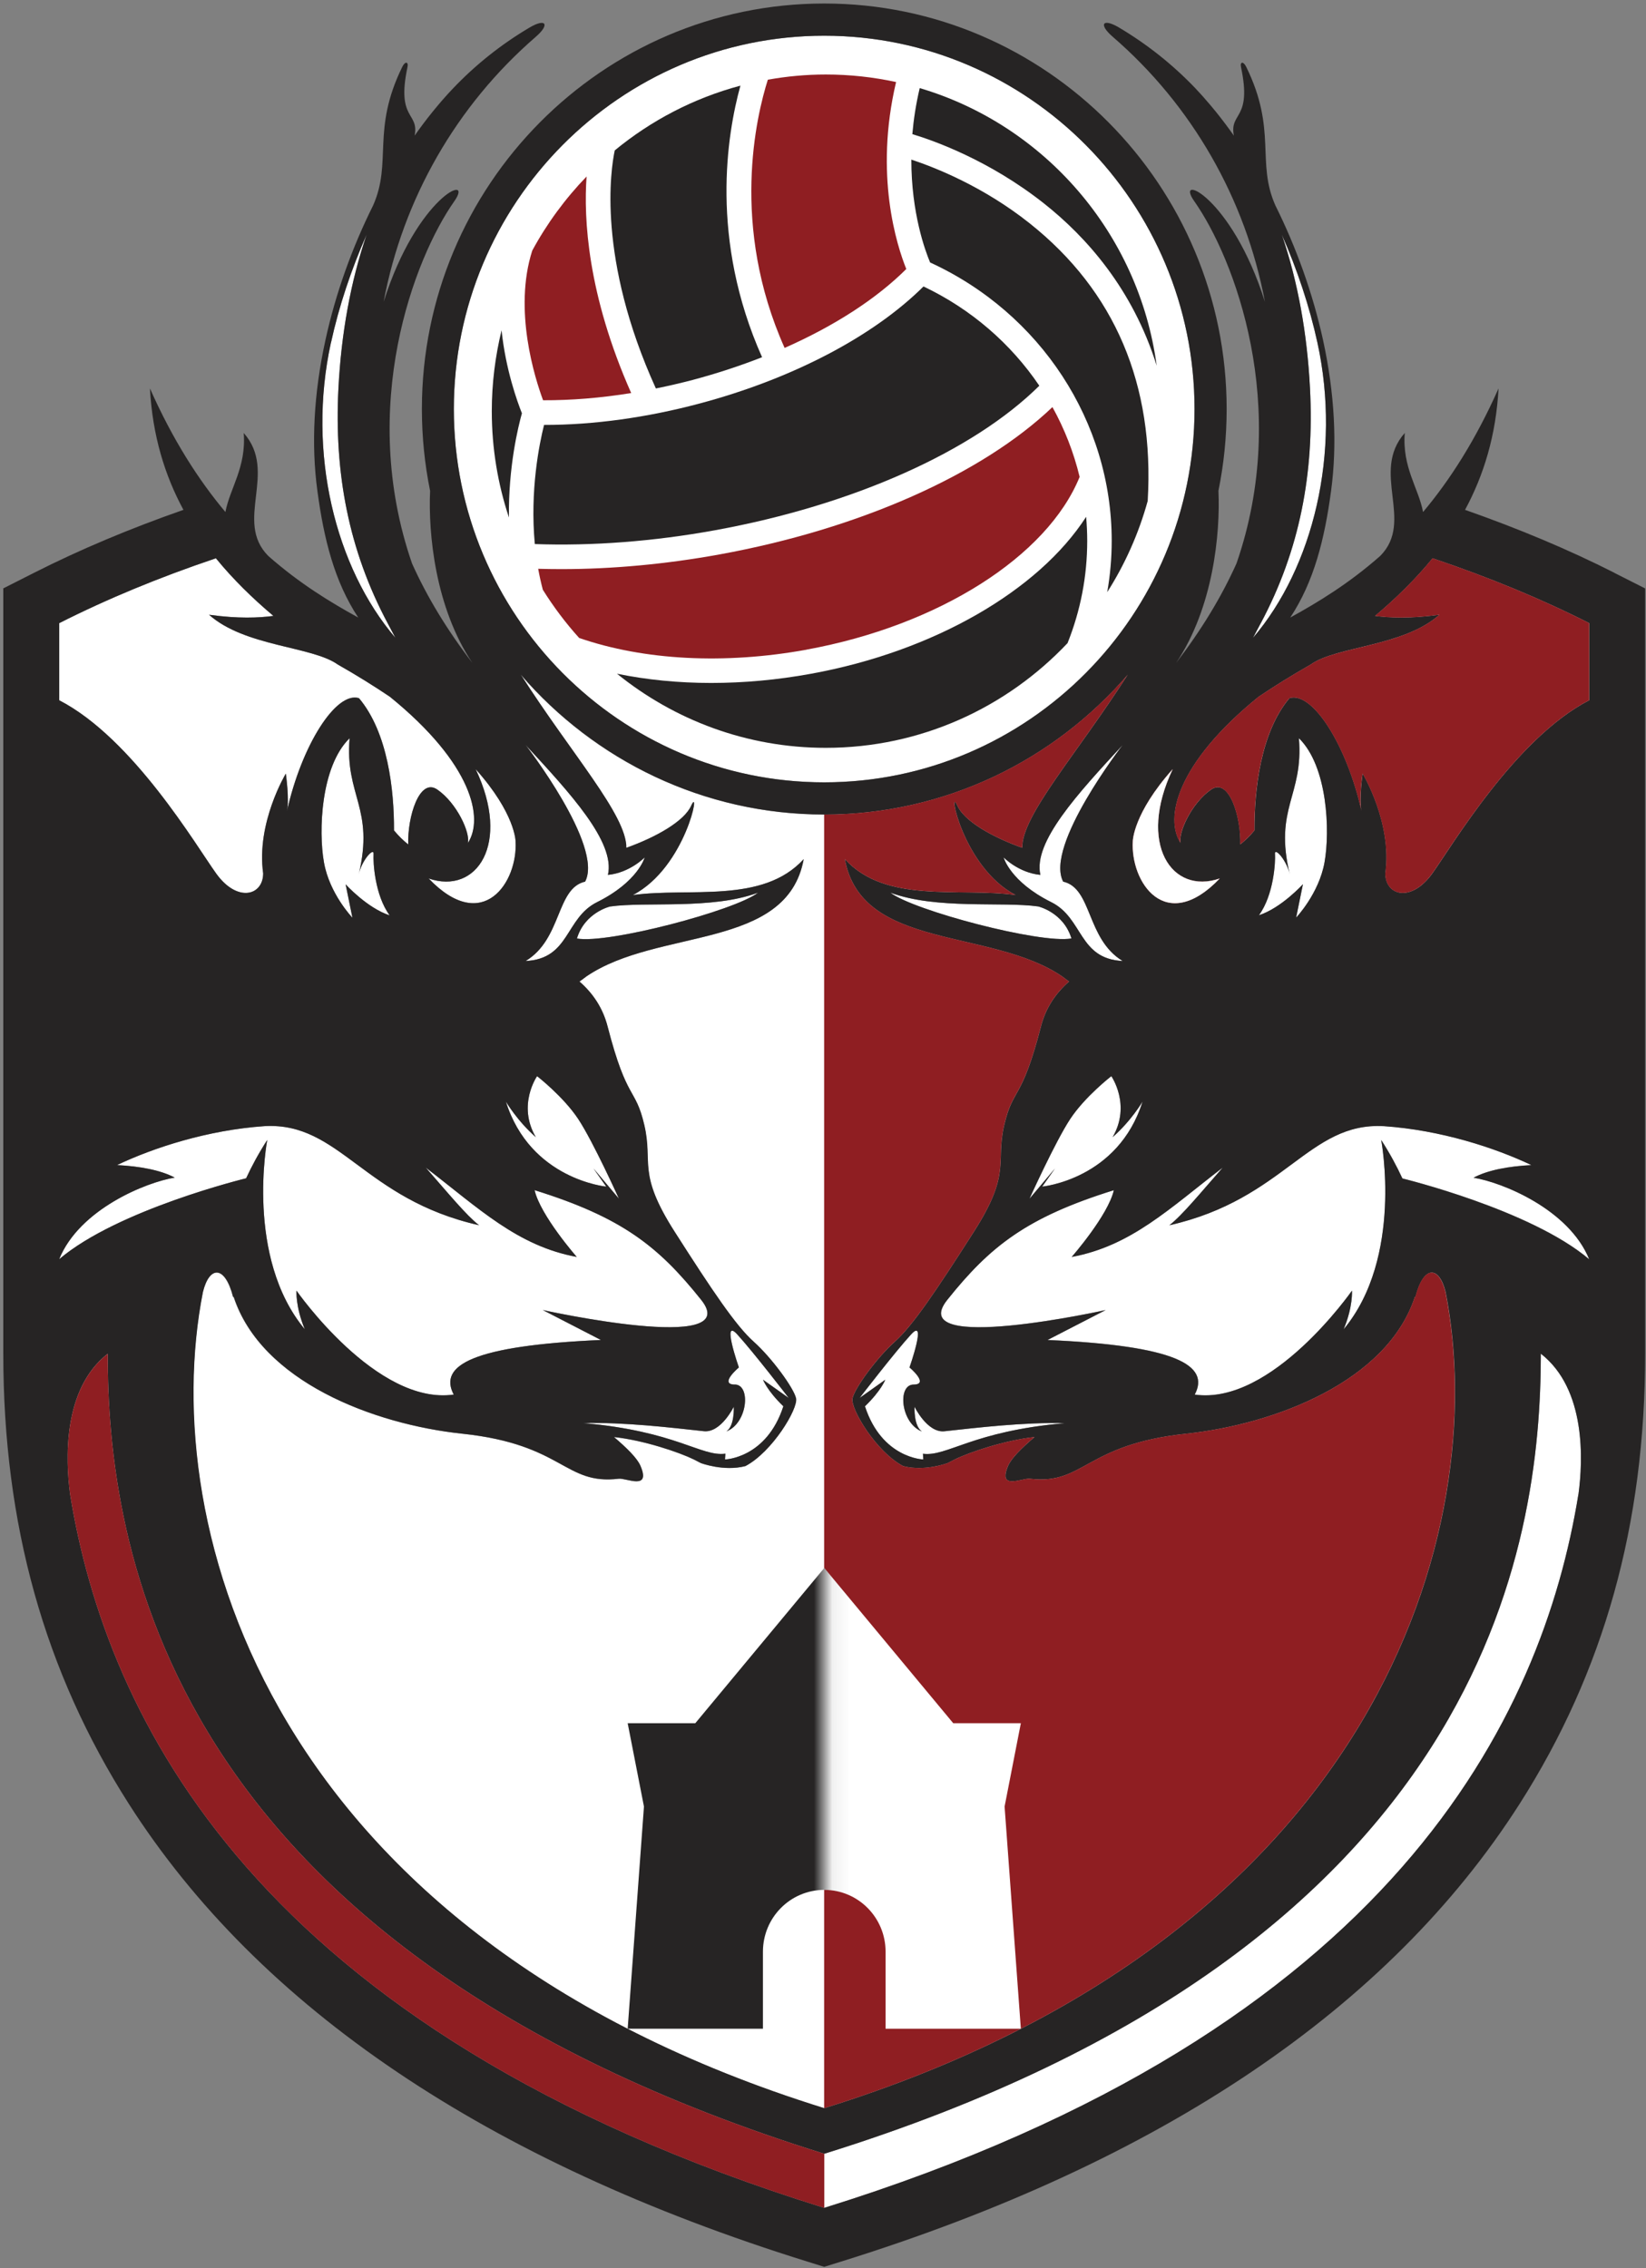 <svg xmlns="http://www.w3.org/2000/svg" width="90" height="124" viewBox="0 0 90 124" fill="none">
    <rect x="0" y="0" width="90" height="124" fill="#808080" stroke="none"/>
    <g clip-path="url(#clip0_13_1840)">
        <path fill-rule="evenodd" clip-rule="evenodd" d="M68.937 34.063C71.066 30.073 71.865 25.87 71.627 21.237C71.472 18.224 70.963 15.395 70.084 12.822C70.926 14.733 71.599 16.744 72.032 18.733C73.349 24.746 71.794 31.029 68.51 34.869C68.649 34.603 68.791 34.335 68.934 34.067L68.937 34.063ZM66.691 48.023C63.716 51.127 61.801 48.214 61.938 45.984C61.938 45.984 61.953 44.47 64.119 42.047C62.176 46.131 64.063 48.929 66.691 48.023ZM56.289 65.527C56.289 65.527 57.699 62.411 58.511 61.178C59.326 59.941 60.763 58.83 60.763 58.83C60.763 58.83 61.86 60.404 60.835 62.164C61.857 61.272 62.471 60.219 62.471 60.219C61.135 64.478 56.983 64.868 56.983 64.868L57.681 63.879L56.289 65.53V65.527ZM61.383 40.726C61.383 40.726 57.107 46.241 58.13 48.195C59.729 48.557 59.388 51.327 61.383 52.535C58.957 52.417 59.242 50.193 57.476 49.316C55.227 48.198 54.873 46.871 54.873 46.871C54.873 46.871 55.691 47.714 56.884 47.827C56.469 46.038 58.954 43.355 61.38 40.73L61.383 40.726ZM56.767 49.553C54.796 49.276 51.205 49.734 48.68 48.798C49.95 49.778 56.891 51.611 58.582 51.302C58.148 49.872 56.767 49.553 56.767 49.553ZM45.067 1.953C33.9 1.953 24.816 11.108 24.816 22.361C24.816 33.614 33.9 42.768 45.067 42.768C56.233 42.768 65.315 33.614 65.315 22.361C65.315 11.108 56.233 1.953 45.067 1.953ZM45.067 44.529C38.446 44.529 32.503 41.56 28.466 36.88C31.245 41.229 34.257 44.557 34.238 46.35C35.905 45.754 37.405 44.889 37.783 44.052C38.334 42.834 37.51 47.411 34.594 48.932C37.702 48.507 41.69 49.432 43.936 46.968C43.019 51.97 35.97 50.715 32.057 53.378C31.933 53.475 31.806 53.566 31.676 53.659C32.407 54.299 32.952 55.096 33.215 56.123C34.278 60.247 34.731 59.404 35.22 61.503C35.71 63.601 34.811 64.097 36.878 67.335C38.948 70.573 40.236 72.49 41.203 73.349C42.17 74.21 43.397 75.881 43.518 76.446C43.639 77.011 42.217 79.378 40.748 80.149C39.558 80.455 38.316 79.984 38.316 79.984C38.316 79.984 38.173 79.909 37.925 79.784C37.104 79.381 35.177 78.735 33.562 78.56C34.26 79.156 34.83 79.715 35.006 80.127C35.598 81.498 34.238 80.793 33.823 80.839C30.842 81.192 30.827 78.966 25.277 78.379C20.394 77.861 14.284 75.513 12.769 70.898L12.738 70.904C12.292 69.156 11.44 69.19 11.087 70.632C8.552 83.496 14.69 105.799 45.061 115.251C75.431 105.799 81.569 83.496 79.035 70.632C78.682 69.19 77.829 69.152 77.383 70.904L77.352 70.898C75.84 75.513 69.727 77.864 64.844 78.379C59.295 78.966 59.279 81.195 56.299 80.839C55.883 80.789 54.523 81.498 55.115 80.127C55.295 79.715 55.862 79.153 56.559 78.56C54.945 78.735 53.017 79.384 52.196 79.784C51.949 79.909 51.806 79.984 51.806 79.984C51.806 79.984 50.563 80.455 49.374 80.149C47.902 79.375 46.483 77.011 46.604 76.446C46.724 75.881 47.952 74.21 48.918 73.349C49.885 72.49 51.177 70.573 53.244 67.335C55.313 64.097 54.412 63.601 54.901 61.503C55.391 59.404 55.843 60.247 56.906 56.123C57.169 55.099 57.715 54.299 58.446 53.659C58.316 53.569 58.189 53.475 58.065 53.378C54.151 50.715 47.103 51.97 46.185 46.968C48.432 49.432 52.423 48.504 55.527 48.932C52.612 47.411 51.787 42.834 52.339 44.052C52.72 44.889 54.217 45.754 55.883 46.35C55.868 44.557 58.877 41.232 61.656 36.883C57.618 41.563 51.676 44.533 45.055 44.533L45.067 44.529ZM50.486 79.784C50.486 79.784 48.221 79.728 47.295 76.877C48.184 76.022 48.407 75.425 48.407 75.425L47.004 76.421C47.004 76.421 48.937 73.908 49.82 72.946C50.703 71.984 49.73 74.754 49.73 74.754C49.73 74.754 50.842 75.684 49.95 75.691C49.058 75.697 49.247 77.804 50.409 78.254C49.95 77.951 50.006 76.905 50.006 76.905C50.006 76.905 50.706 78.345 51.645 78.242C53.547 78.035 55.949 77.748 58.226 77.798C53.148 78.242 51.791 79.643 50.464 79.472L50.486 79.787V79.784ZM40.181 75.691C39.288 75.684 40.401 74.754 40.401 74.754C40.401 74.754 39.431 71.987 40.311 72.946C41.191 73.908 43.124 76.421 43.124 76.421L41.721 75.425C41.721 75.425 41.944 76.022 42.833 76.877C41.907 79.728 39.642 79.784 39.642 79.784L39.663 79.469C38.337 79.643 36.98 78.242 31.902 77.795C34.179 77.745 36.581 78.032 38.483 78.239C39.422 78.341 40.122 76.902 40.122 76.902C40.122 76.902 40.178 77.948 39.719 78.251C40.884 77.801 41.07 75.694 40.178 75.687L40.181 75.691ZM33.147 64.868C33.147 64.868 28.995 64.478 27.66 60.219C27.66 60.219 28.277 61.272 29.296 62.164C28.267 60.404 29.367 58.83 29.367 58.83C29.367 58.83 30.805 59.945 31.62 61.178C32.435 62.411 33.841 65.527 33.841 65.527L32.45 63.876L33.147 64.865V64.868ZM26.009 42.047C28.178 44.47 28.19 45.984 28.19 45.984C28.326 48.214 26.411 51.127 23.437 48.023C26.067 48.929 27.954 46.131 26.009 42.047ZM28.744 40.73C31.171 43.352 33.655 46.038 33.24 47.827C34.433 47.714 35.251 46.871 35.251 46.871C35.251 46.871 34.895 48.198 32.648 49.316C30.886 50.193 31.171 52.417 28.741 52.535C30.74 51.33 30.399 48.56 31.995 48.195C33.017 46.244 28.741 40.726 28.741 40.726L28.744 40.73ZM41.448 48.801C40.178 49.781 33.237 51.614 31.546 51.305C31.979 49.875 33.358 49.557 33.358 49.557C35.332 49.279 38.92 49.738 41.445 48.801H41.448ZM18.098 18.733C18.532 16.744 19.204 14.733 20.047 12.822C19.17 15.398 18.659 18.227 18.504 21.237C18.269 25.87 19.065 30.073 21.194 34.063C21.339 34.332 21.479 34.6 21.618 34.866C18.334 31.025 16.778 24.746 18.095 18.73L18.098 18.733ZM3.238 34.067C5.826 32.755 8.698 31.566 11.806 30.519C12.748 31.675 13.816 32.715 14.95 33.67C14.142 33.776 13.051 33.829 11.431 33.607C13.401 35.356 17.057 35.322 18.464 36.324C19.53 36.93 20.478 37.523 21.321 38.091C25.835 41.754 26.464 44.745 25.581 46.088C25.724 45.532 24.986 43.902 23.911 43.162C22.932 42.491 22.272 44.67 22.322 46.163C22.058 45.956 21.795 45.7 21.544 45.397C21.553 43.184 21.209 40.043 19.629 38.166C18.38 37.779 16.503 40.717 15.688 44.352C15.836 43.73 15.629 42.291 15.629 42.291C15.629 42.291 14.002 44.979 14.39 47.749C14.383 48.969 12.973 49.35 11.827 47.761C10.749 46.269 7.288 40.37 3.238 38.282V34.063V34.067ZM19.267 50.165C19.267 50.165 18.018 48.863 17.714 47.146C17.407 45.432 17.541 41.891 19.115 40.358C18.851 43.518 20.487 44.158 19.613 47.805C19.765 47.059 20.453 46.275 20.425 46.696C20.398 47.118 20.487 48.926 21.305 50.04C20.072 49.638 18.898 48.342 18.898 48.342L19.27 50.169L19.267 50.165ZM9.562 64.382C8.791 63.963 7.629 63.754 6.399 63.691C8.388 62.745 11.347 61.777 14.464 61.562C18.594 61.331 19.868 65.549 26.194 66.979C25.485 66.43 24.503 65.221 23.276 63.826C26.188 66.061 28.289 68.113 31.536 68.712C31.536 68.712 29.547 66.445 29.231 65.062C33.99 66.545 35.995 68.119 38.34 71.06C40.735 74.061 29.68 71.616 29.68 71.616L32.856 73.252C25.854 73.561 23.961 74.635 24.809 76.237C20.586 76.843 16.211 70.554 16.211 70.554C16.211 70.554 16.149 71.432 16.667 72.668C13.392 68.731 14.613 62.317 14.613 62.317C14.142 63.048 13.764 63.751 13.451 64.428V64.416C13.451 64.416 6.439 66.117 3.235 68.837C4.345 66.096 8.01 64.622 9.559 64.375L9.562 64.382ZM86.304 81.695C84.342 93.772 76.271 110.985 45.07 120.696C13.866 110.985 5.798 93.772 3.833 81.695C3.585 79.85 3.403 75.94 5.891 74.001C5.891 84.299 8.766 106.439 45.07 117.739C81.374 106.439 84.249 84.299 84.249 74.001C86.737 75.94 86.555 79.85 86.307 81.695H86.304ZM76.683 64.419C76.683 64.419 83.695 66.121 86.898 68.84C85.789 66.099 82.124 64.625 80.575 64.378C81.346 63.96 82.508 63.751 83.738 63.688C81.749 62.742 78.79 61.774 75.673 61.559C71.54 61.328 70.269 65.546 63.942 66.976C64.652 66.427 65.634 65.218 66.861 63.822C63.949 66.058 61.848 68.109 58.601 68.709C58.601 68.709 60.59 66.442 60.906 65.059C56.147 66.542 54.142 68.116 51.797 71.057C49.402 74.058 60.457 71.613 60.457 71.613L57.281 73.249C64.283 73.558 66.176 74.632 65.327 76.234C69.55 76.84 73.925 70.551 73.925 70.551C73.925 70.551 73.99 71.428 73.47 72.665C76.745 68.728 75.524 62.314 75.524 62.314C75.995 63.045 76.373 63.748 76.686 64.425C76.686 64.422 76.686 64.419 76.686 64.412L76.683 64.419ZM69.712 46.693C69.684 46.272 70.368 47.055 70.523 47.802C69.647 44.155 71.286 43.515 71.022 40.355C72.596 41.891 72.729 45.429 72.423 47.143C72.116 48.857 70.871 50.162 70.871 50.162L71.242 48.336C71.242 48.336 70.068 49.635 68.835 50.034C69.653 48.92 69.743 47.112 69.715 46.69L69.712 46.693ZM86.898 38.282V34.063C84.311 32.752 81.439 31.562 78.331 30.516C77.389 31.672 76.321 32.711 75.186 33.667C75.995 33.773 77.086 33.826 78.706 33.604C76.733 35.353 73.076 35.319 71.673 36.321C70.61 36.927 69.662 37.52 68.816 38.088C64.302 41.751 63.673 44.742 64.556 46.084C64.413 45.529 65.151 43.899 66.226 43.159C67.205 42.487 67.865 44.667 67.816 46.159C68.079 45.953 68.342 45.697 68.593 45.394C68.584 43.181 68.928 40.039 70.508 38.163C71.757 37.776 73.634 40.714 74.449 44.348C74.297 43.727 74.508 42.288 74.508 42.288C74.508 42.288 76.135 44.976 75.747 47.746C75.754 48.966 77.16 49.347 78.31 47.758C79.388 46.265 82.849 40.367 86.898 38.279V38.282Z" fill="white" />
        <path fill-rule="evenodd" clip-rule="evenodd" d="M88.27 31.312C85.745 30.032 83.006 28.89 80.106 27.872C81.126 25.983 81.798 23.809 81.938 21.233C80.679 24.069 79.266 26.257 77.81 27.99C77.566 26.691 76.661 25.545 76.81 23.669C74.916 25.814 77.361 28.483 75.468 30.391C73.754 31.902 72.057 32.93 70.548 33.76C71.852 31.787 72.425 29.467 72.778 26.857C73.126 24.293 72.977 21.508 72.339 18.579C71.784 16.05 70.885 13.54 69.736 11.232C68.676 8.85 69.844 7.117 68.137 3.648C67.985 3.339 67.793 3.37 67.855 3.664C68.475 6.58 67.211 6.109 67.465 7.414C67.149 6.964 66.823 6.533 66.489 6.118C66.448 6.068 66.408 6.021 66.368 5.971C66.303 5.893 66.241 5.815 66.176 5.74C66.043 5.584 65.909 5.428 65.77 5.272C65.727 5.225 65.686 5.178 65.643 5.131C65.584 5.066 65.522 5 65.463 4.938C65.429 4.904 65.398 4.866 65.364 4.829C64.149 3.558 62.758 2.44 61.181 1.503C60.289 0.976 60.05 1.325 60.84 2.009C65.184 5.762 68.103 10.87 69.163 16.497C67.338 10.711 64.187 9.415 65.299 10.998C67.49 14.114 70.585 22.211 67.61 30.8C66.786 32.636 65.692 34.432 64.311 36.236C66.346 33.205 66.727 29.155 66.622 26.829C66.916 25.383 67.071 23.887 67.071 22.358C67.065 10.137 57.197 0.192 45.066 0.192C32.936 0.192 23.068 10.137 23.068 22.361C23.068 23.891 23.223 25.386 23.517 26.832C23.412 29.158 23.793 33.208 25.828 36.239C24.446 34.438 23.353 32.639 22.529 30.803C19.557 22.214 22.649 14.117 24.84 11.002C25.952 9.418 22.804 10.711 20.976 16.5C22.033 10.873 24.955 5.768 29.296 2.012C30.086 1.328 29.847 0.979 28.955 1.506C27.377 2.44 25.986 3.558 24.772 4.832C24.738 4.866 24.707 4.904 24.673 4.938C24.611 5.003 24.552 5.066 24.493 5.131C24.45 5.178 24.409 5.225 24.366 5.272C24.23 5.425 24.093 5.581 23.96 5.74C23.895 5.818 23.833 5.893 23.768 5.971C23.727 6.021 23.687 6.068 23.647 6.118C23.312 6.533 22.987 6.964 22.671 7.414C22.925 6.109 21.661 6.583 22.281 3.664C22.343 3.37 22.151 3.339 21.999 3.648C20.294 7.117 21.459 8.85 20.4 11.232C19.25 13.54 18.349 16.05 17.797 18.579C17.156 21.505 17.007 24.29 17.357 26.857C17.71 29.47 18.284 31.787 19.588 33.76C18.079 32.93 16.381 31.902 14.668 30.391C12.775 28.483 15.219 25.814 13.326 23.669C13.472 25.542 12.57 26.691 12.325 27.99C10.869 26.257 9.456 24.066 8.198 21.233C8.338 23.809 9.01 25.986 10.03 27.872C7.13 28.886 4.39 30.032 1.865 31.312L0.18 32.165V74.001C0.18 83.328 2.426 91.377 7.046 98.615C14.169 109.771 26.656 118.192 44.165 123.64L45.066 123.921L45.968 123.64C63.477 118.192 75.964 109.771 83.087 98.615C87.707 91.377 89.953 83.325 89.953 74.001V32.168L88.267 31.315L88.27 31.312ZM68.94 34.063C71.068 30.073 71.868 25.87 71.629 21.236C71.474 18.224 70.966 15.395 70.086 12.822C70.929 14.733 71.601 16.744 72.035 18.732C73.352 24.746 71.796 31.028 68.512 34.869C68.651 34.603 68.794 34.335 68.936 34.066L68.94 34.063ZM66.693 48.023C63.719 51.127 61.804 48.214 61.94 45.984C61.94 45.984 61.956 44.47 64.121 42.047C62.179 46.131 64.066 48.929 66.693 48.023ZM56.292 65.527C56.292 65.527 57.702 62.411 58.513 61.178C59.328 59.941 60.766 58.83 60.766 58.83C60.766 58.83 61.863 60.403 60.837 62.164C61.86 61.271 62.473 60.219 62.473 60.219C61.138 64.478 56.986 64.868 56.986 64.868L57.683 63.879L56.292 65.53V65.527ZM61.386 40.726C61.386 40.726 57.11 46.24 58.132 48.195C59.731 48.557 59.39 51.327 61.386 52.535C58.96 52.416 59.245 50.193 57.478 49.316C55.229 48.198 54.876 46.871 54.876 46.871C54.876 46.871 55.694 47.714 56.887 47.827C56.472 46.037 58.956 43.355 61.383 40.729L61.386 40.726ZM56.769 49.553C56.769 49.553 58.151 49.871 58.585 51.302C56.893 51.608 49.953 49.775 48.682 48.798C51.207 49.734 54.798 49.275 56.769 49.553ZM45.066 1.953C56.233 1.953 65.314 11.108 65.314 22.361C65.314 33.614 56.23 42.768 45.066 42.768C33.903 42.768 24.815 33.614 24.815 22.361C24.815 11.108 33.9 1.953 45.066 1.953ZM45.066 44.529C51.688 44.529 57.63 41.563 61.668 36.88C58.888 41.229 55.877 44.557 55.895 46.346C54.228 45.75 52.729 44.885 52.351 44.048C51.799 42.831 52.623 47.408 55.539 48.929C52.434 48.504 48.444 49.428 46.197 46.965C47.114 51.967 54.163 50.711 58.077 53.375C58.2 53.472 58.328 53.562 58.458 53.656C57.727 54.296 57.181 55.092 56.918 56.12C55.855 60.244 55.406 59.401 54.913 61.499C54.424 63.597 55.322 64.094 53.255 67.332C51.186 70.57 49.897 72.487 48.93 73.346C47.963 74.207 46.736 75.878 46.616 76.443C46.495 77.008 47.914 79.375 49.386 80.146C50.575 80.452 51.818 79.981 51.818 79.981C51.818 79.981 51.96 79.906 52.208 79.781C53.029 79.378 54.956 78.731 56.571 78.557C55.874 79.153 55.303 79.712 55.127 80.124C54.535 81.495 55.895 80.789 56.31 80.836C59.291 81.189 59.307 78.963 64.856 78.376C69.739 77.857 75.849 75.509 77.364 70.894L77.395 70.901C77.841 69.152 78.693 69.187 79.047 70.629C81.581 83.493 75.443 105.796 45.073 115.247C14.702 105.796 8.564 83.493 11.098 70.629C11.452 69.187 12.304 69.149 12.75 70.901L12.781 70.894C14.293 75.509 20.406 77.86 25.289 78.376C30.838 78.963 30.854 81.192 33.835 80.836C34.25 80.786 35.61 81.495 35.018 80.124C34.842 79.712 34.272 79.15 33.574 78.557C35.189 78.731 37.116 79.381 37.937 79.781C38.185 79.906 38.327 79.981 38.327 79.981C38.327 79.981 39.57 80.452 40.76 80.146C42.231 79.371 43.65 77.008 43.53 76.443C43.409 75.878 42.182 74.207 41.215 73.346C40.248 72.487 38.956 70.57 36.89 67.332C34.82 64.094 35.722 63.597 35.232 61.499C34.742 59.401 34.293 60.244 33.227 56.12C32.964 55.095 32.419 54.296 31.687 53.656C31.818 53.565 31.945 53.472 32.069 53.375C35.982 50.711 43.031 51.967 43.948 46.965C41.702 49.428 37.711 48.501 34.606 48.929C37.522 47.408 38.346 42.831 37.794 44.048C37.416 44.885 35.917 45.75 34.25 46.346C34.265 44.554 31.257 41.229 28.477 36.877C32.515 41.557 38.458 44.526 45.079 44.526L45.066 44.529ZM50.485 79.784C50.485 79.784 48.221 79.728 47.294 76.877C48.183 76.021 48.406 75.425 48.406 75.425L47.003 76.421C47.003 76.421 48.936 73.907 49.819 72.946C50.702 71.984 49.73 74.754 49.73 74.754C49.73 74.754 50.842 75.684 49.949 75.69C49.057 75.697 49.246 77.804 50.408 78.254C49.949 77.951 50.005 76.905 50.005 76.905C50.005 76.905 50.705 78.344 51.644 78.241C53.547 78.035 55.948 77.748 58.225 77.798C53.147 78.241 51.79 79.643 50.464 79.472L50.485 79.787V79.784ZM40.18 75.69C39.288 75.684 40.4 74.754 40.4 74.754C40.4 74.754 39.43 71.987 40.31 72.946C41.19 73.907 43.124 76.421 43.124 76.421L41.72 75.425C41.72 75.425 41.943 76.021 42.832 76.877C41.906 79.728 39.641 79.784 39.641 79.784L39.663 79.468C38.337 79.643 36.98 78.241 31.901 77.795C34.179 77.745 36.58 78.032 38.482 78.238C39.421 78.341 40.121 76.902 40.121 76.902C40.121 76.902 40.177 77.948 39.718 78.251C40.883 77.801 41.069 75.693 40.177 75.687L40.18 75.69ZM33.147 64.868C33.147 64.868 28.995 64.478 27.66 60.219C27.66 60.219 28.276 61.271 29.296 62.164C28.267 60.403 29.367 58.83 29.367 58.83C29.367 58.83 30.804 59.944 31.619 61.178C32.434 62.411 33.841 65.527 33.841 65.527L32.45 63.875L33.147 64.865V64.868ZM26.008 42.047C28.177 44.47 28.189 45.984 28.189 45.984C28.326 48.214 26.411 51.127 23.436 48.023C26.067 48.929 27.954 46.131 26.008 42.047ZM28.744 40.729C31.17 43.352 33.655 46.037 33.24 47.827C34.433 47.714 35.251 46.871 35.251 46.871C35.251 46.871 34.894 48.198 32.648 49.316C30.885 50.193 31.17 52.416 28.741 52.535C30.739 51.33 30.398 48.56 31.994 48.195C33.017 46.243 28.741 40.726 28.741 40.726L28.744 40.729ZM41.447 48.801C40.177 49.781 33.237 51.614 31.545 51.305C31.979 49.875 33.358 49.556 33.358 49.556C35.331 49.278 38.919 49.737 41.444 48.801H41.447ZM18.098 18.732C18.532 16.744 19.204 14.733 20.047 12.822C19.17 15.398 18.659 18.227 18.504 21.236C18.268 25.87 19.064 30.073 21.193 34.063C21.339 34.332 21.478 34.6 21.618 34.866C18.333 31.025 16.778 24.746 18.095 18.729L18.098 18.732ZM3.238 34.066C5.825 32.755 8.697 31.565 11.805 30.519C12.747 31.674 13.816 32.714 14.95 33.67C14.141 33.776 13.05 33.829 11.43 33.607C13.401 35.356 17.057 35.322 18.463 36.324C19.529 36.929 20.477 37.523 21.32 38.091C25.834 41.754 26.464 44.745 25.581 46.087C25.723 45.532 24.986 43.902 23.91 43.162C22.931 42.49 22.271 44.67 22.321 46.162C22.058 45.956 21.794 45.7 21.543 45.397C21.553 43.184 21.209 40.042 19.628 38.166C18.38 37.779 16.502 40.717 15.687 44.351C15.836 43.73 15.628 42.291 15.628 42.291C15.628 42.291 14.002 44.979 14.389 47.748C14.383 48.969 12.973 49.35 11.827 47.761C10.748 46.268 7.287 40.37 3.238 38.281V34.063V34.066ZM19.266 50.165C19.266 50.165 18.017 48.863 17.714 47.146C17.407 45.432 17.54 41.891 19.114 40.358C18.851 43.518 20.487 44.158 19.613 47.805C19.765 47.058 20.453 46.275 20.425 46.696C20.397 47.118 20.487 48.925 21.305 50.04C20.072 49.638 18.897 48.342 18.897 48.342L19.269 50.168L19.266 50.165ZM9.562 64.381C8.79 63.963 7.628 63.754 6.398 63.691C8.387 62.745 11.346 61.777 14.463 61.562C18.593 61.331 19.867 65.549 26.194 66.979C25.484 66.429 24.502 65.221 23.275 63.825C26.188 66.061 28.288 68.112 31.535 68.712C31.535 68.712 29.546 66.445 29.23 65.062C33.99 66.545 35.994 68.119 38.34 71.06C40.735 74.061 29.68 71.616 29.68 71.616L32.855 73.252C25.853 73.561 23.96 74.635 24.809 76.237C20.586 76.843 16.211 70.554 16.211 70.554C16.211 70.554 16.149 71.431 16.666 72.668C13.391 68.731 14.612 62.317 14.612 62.317C14.141 63.048 13.763 63.75 13.45 64.428V64.415C13.45 64.415 6.438 66.117 3.235 68.837C4.344 66.095 8.009 64.622 9.559 64.375L9.562 64.381ZM86.303 81.695C84.342 93.772 76.27 110.985 45.069 120.696C13.865 110.985 5.797 93.772 3.833 81.695C3.585 79.849 3.402 75.94 5.89 74.001C5.89 84.299 8.765 106.439 45.069 117.739C81.374 106.439 84.249 84.299 84.249 74.001C86.737 75.94 86.554 79.849 86.306 81.695H86.303ZM76.683 64.419C76.683 64.419 76.683 64.425 76.683 64.431C76.37 63.754 75.992 63.051 75.52 62.32C75.52 62.32 76.741 68.734 73.466 72.671C73.984 71.435 73.922 70.557 73.922 70.557C73.922 70.557 69.55 76.843 65.324 76.24C66.176 74.638 64.283 73.564 57.277 73.255L60.453 71.619C60.453 71.619 49.398 74.064 51.793 71.063C54.142 68.122 56.143 66.548 60.902 65.065C60.586 66.448 58.597 68.715 58.597 68.715C61.844 68.115 63.945 66.064 66.857 63.829C65.63 65.221 64.648 66.429 63.939 66.982C70.266 65.552 71.536 61.334 75.669 61.565C78.786 61.78 81.742 62.748 83.735 63.694C82.507 63.757 81.343 63.963 80.571 64.384C82.12 64.628 85.785 66.105 86.895 68.846C83.691 66.127 76.679 64.425 76.679 64.425L76.683 64.419ZM69.711 46.693C69.683 46.272 70.368 47.055 70.523 47.801C69.646 44.155 71.285 43.514 71.022 40.355C72.596 41.891 72.729 45.428 72.422 47.143C72.115 48.857 70.87 50.162 70.87 50.162L71.242 48.335C71.242 48.335 70.067 49.634 68.834 50.034C69.652 48.919 69.742 47.111 69.714 46.69L69.711 46.693ZM86.898 38.281C82.848 40.367 79.388 46.265 78.309 47.761C77.16 49.35 75.753 48.972 75.747 47.748C76.134 44.979 74.507 42.291 74.507 42.291C74.507 42.291 74.297 43.73 74.448 44.351C73.637 40.72 71.756 37.782 70.507 38.166C68.927 40.042 68.583 43.184 68.593 45.397C68.342 45.703 68.078 45.956 67.815 46.162C67.864 44.67 67.204 42.49 66.225 43.162C65.15 43.902 64.413 45.532 64.555 46.087C63.672 44.745 64.301 41.754 68.816 38.091C69.662 37.52 70.609 36.929 71.672 36.324C73.076 35.318 76.732 35.356 78.706 33.607C77.085 33.829 75.992 33.773 75.186 33.67C76.32 32.714 77.389 31.674 78.331 30.519C81.439 31.565 84.311 32.755 86.898 34.066V38.285V38.281Z" fill="#262424" />
        <path fill-rule="evenodd" clip-rule="evenodd" d="M5.89 74.001C5.89 84.299 8.766 106.439 45.07 117.739V120.699C13.866 110.989 5.797 93.775 3.833 81.698C3.585 79.853 3.402 75.944 5.89 74.005V74.001Z" fill="#8F1E22" />
        <path fill-rule="evenodd" clip-rule="evenodd" d="M61.939 45.984C61.939 45.984 61.954 44.47 64.12 42.047C62.177 46.131 64.064 48.929 66.692 48.023C63.717 51.127 61.802 48.214 61.939 45.984ZM78.326 30.519C77.384 31.674 76.315 32.714 75.181 33.67C75.99 33.776 77.081 33.829 78.701 33.607C76.727 35.356 73.071 35.322 71.668 36.324C70.605 36.929 69.657 37.523 68.811 38.091C64.296 41.754 63.668 44.745 64.551 46.087C64.408 45.532 65.145 43.902 66.221 43.162C67.2 42.49 67.86 44.67 67.81 46.162C68.073 45.956 68.337 45.7 68.588 45.397C68.579 43.184 68.922 40.042 70.503 38.166C71.751 37.779 73.629 40.717 74.444 44.351C74.292 43.73 74.503 42.291 74.503 42.291C74.503 42.291 76.129 44.979 75.742 47.748C75.748 48.969 77.155 49.35 78.304 47.761C79.383 46.268 82.844 40.37 86.893 38.281V34.063C84.306 32.752 81.434 31.562 78.326 30.516V30.519ZM77.391 70.901L77.359 70.894C75.847 75.509 69.734 77.86 64.851 78.376C59.302 78.962 59.286 81.192 56.306 80.836C55.891 80.786 54.53 81.495 55.122 80.124C55.302 79.712 55.869 79.15 56.566 78.557C54.952 78.731 53.025 79.381 52.203 79.781C51.956 79.905 51.813 79.98 51.813 79.98C51.813 79.98 50.571 80.452 49.381 80.146C47.909 79.371 46.49 77.008 46.611 76.443C46.732 75.878 47.959 74.207 48.925 73.345C49.892 72.487 51.184 70.57 53.251 67.332C55.32 64.094 54.419 63.597 54.908 61.499C55.398 59.401 55.85 60.244 56.913 56.12C57.176 55.095 57.722 54.296 58.453 53.656C58.323 53.565 58.196 53.472 58.072 53.375C54.159 50.711 47.11 51.967 46.193 46.965C48.439 49.428 52.43 48.501 55.534 48.929C52.619 47.408 51.794 42.831 52.346 44.048C52.727 44.885 54.224 45.75 55.891 46.346C55.875 44.554 58.883 41.229 61.663 36.879C57.626 41.56 51.683 44.529 45.062 44.529V115.25C75.432 105.799 81.57 83.496 79.036 70.632C78.682 69.189 77.83 69.152 77.384 70.904L77.391 70.901Z" fill="#8F1E22" />
        <path fill-rule="evenodd" clip-rule="evenodd" d="M37.904 20.762C39.212 20.412 40.473 19.997 41.669 19.528C38.796 13.087 39.751 7.339 40.485 4.682C37.935 5.362 35.599 6.586 33.613 8.222C33.396 9.243 32.634 14.133 35.862 21.236C36.544 21.099 37.226 20.94 37.907 20.762H37.904Z" fill="#262424" />
        <path fill-rule="evenodd" clip-rule="evenodd" d="M27.425 18.055C27.079 19.473 26.89 20.953 26.89 22.48C26.89 24.51 27.221 26.464 27.828 28.291C27.791 25.521 28.336 23.311 28.538 22.593C28.29 21.974 27.649 20.21 27.425 18.055Z" fill="#262424" />
        <path fill-rule="evenodd" clip-rule="evenodd" d="M49.553 14.704C49.039 13.424 47.794 9.568 48.996 4.485C47.756 4.216 46.471 4.073 45.154 4.073C44.072 4.073 43.016 4.173 41.984 4.357C41.355 6.34 39.917 12.344 42.901 19.02C45.609 17.824 47.911 16.343 49.553 14.707V14.704Z" fill="#8F1E22" />
        <path fill-rule="evenodd" clip-rule="evenodd" d="M34.512 21.487C32.117 16.085 31.909 11.941 32.073 9.649C30.911 10.852 29.907 12.213 29.102 13.7C28.061 16.947 29.247 20.675 29.694 21.881C31.234 21.887 32.854 21.756 34.509 21.487H34.512Z" fill="#8F1E22" />
        <path fill-rule="evenodd" clip-rule="evenodd" d="M63.245 19.988C62.269 12.744 57.098 6.83 50.288 4.816C50.08 5.697 49.953 6.54 49.885 7.333C51.096 7.698 54.117 8.776 57.089 11.127C59.394 12.95 61.938 15.795 63.245 19.991V19.988Z" fill="#262424" />
        <path fill-rule="evenodd" clip-rule="evenodd" d="M56.306 12.213C53.759 10.186 51.113 9.15 49.83 8.725C49.827 11.651 50.589 13.715 50.856 14.348C56.898 17.121 60.786 23.063 60.786 29.564C60.786 30.513 60.702 31.45 60.541 32.371C61.511 30.847 62.261 29.17 62.754 27.387C63.129 21.021 60.96 15.916 56.306 12.213Z" fill="#262424" />
        <path fill-rule="evenodd" clip-rule="evenodd" d="M44.339 36.833C42.496 37.17 40.661 37.335 38.883 37.335C37.105 37.335 35.357 37.164 33.736 36.83C36.866 39.362 40.835 40.882 45.151 40.882C50.35 40.882 55.044 38.678 58.372 35.156C59.084 33.373 59.447 31.497 59.447 29.567C59.447 29.127 59.425 28.686 59.388 28.252C56.792 32.28 51.063 35.612 44.339 36.833Z" fill="#262424" />
        <path fill-rule="evenodd" clip-rule="evenodd" d="M39.099 28.986C46.628 27.616 53.197 24.681 56.828 21.087C55.282 18.801 53.117 16.906 50.495 15.66C47.747 18.392 43.316 20.712 38.244 22.061C35.366 22.829 32.453 23.229 29.779 23.229H29.748C29.491 24.25 28.967 26.81 29.243 29.742C32.363 29.855 35.744 29.598 39.099 28.986Z" fill="#262424" />
        <path fill-rule="evenodd" clip-rule="evenodd" d="M44.104 35.512C51.308 34.2 57.266 30.422 59.032 26.07C58.71 24.733 58.208 23.45 57.545 22.254C53.687 25.936 46.973 28.921 39.335 30.31C36.417 30.841 33.48 31.112 30.697 31.112C30.27 31.112 29.848 31.106 29.427 31.094C29.495 31.475 29.579 31.855 29.681 32.24C30.266 33.176 30.93 34.06 31.667 34.875C35.215 36.102 39.624 36.33 44.107 35.515L44.104 35.512Z" fill="#8F1E22" />
        <path fill-rule="evenodd" clip-rule="evenodd" d="M66.694 48.024C63.719 51.128 61.804 48.215 61.94 45.985C61.94 45.985 61.956 44.471 64.122 42.047C62.179 46.132 64.066 48.93 66.694 48.024Z" fill="white" />
        <path d="M45.067 103.314C46.923 103.314 48.422 104.825 48.422 106.695V110.904H55.818L54.929 98.758L55.818 94.203H52.122L45.07 85.716L38.018 94.203H34.321L35.211 98.758L34.321 110.904H41.717V106.695C41.717 104.825 43.217 103.314 45.073 103.314H45.067Z" fill="white" />
        <mask id="mask0_13_1840" style="mask-type:luminance" maskUnits="userSpaceOnUse" x="31" y="77" width="15" height="37">
            <path d="M45.066 77.986H31.944V113.222H45.066V77.986Z" fill="white" />
        </mask>
        <g mask="url(#mask0_13_1840)">
            <path d="M45.066 103.314C46.922 103.314 48.421 104.825 48.421 106.695V110.904H55.817L54.928 98.758L55.817 94.203H52.121L45.069 85.716L38.017 94.203H34.32L35.21 98.758L34.32 110.904H41.716V106.695C41.716 104.825 43.216 103.314 45.072 103.314H45.066Z" fill="#262424" />
        </g>
    </g>
    <defs>
        <clipPath id="clip0_13_1840">
            <rect width="90" height="124" fill="white" />
        </clipPath>
    </defs>
  </svg>